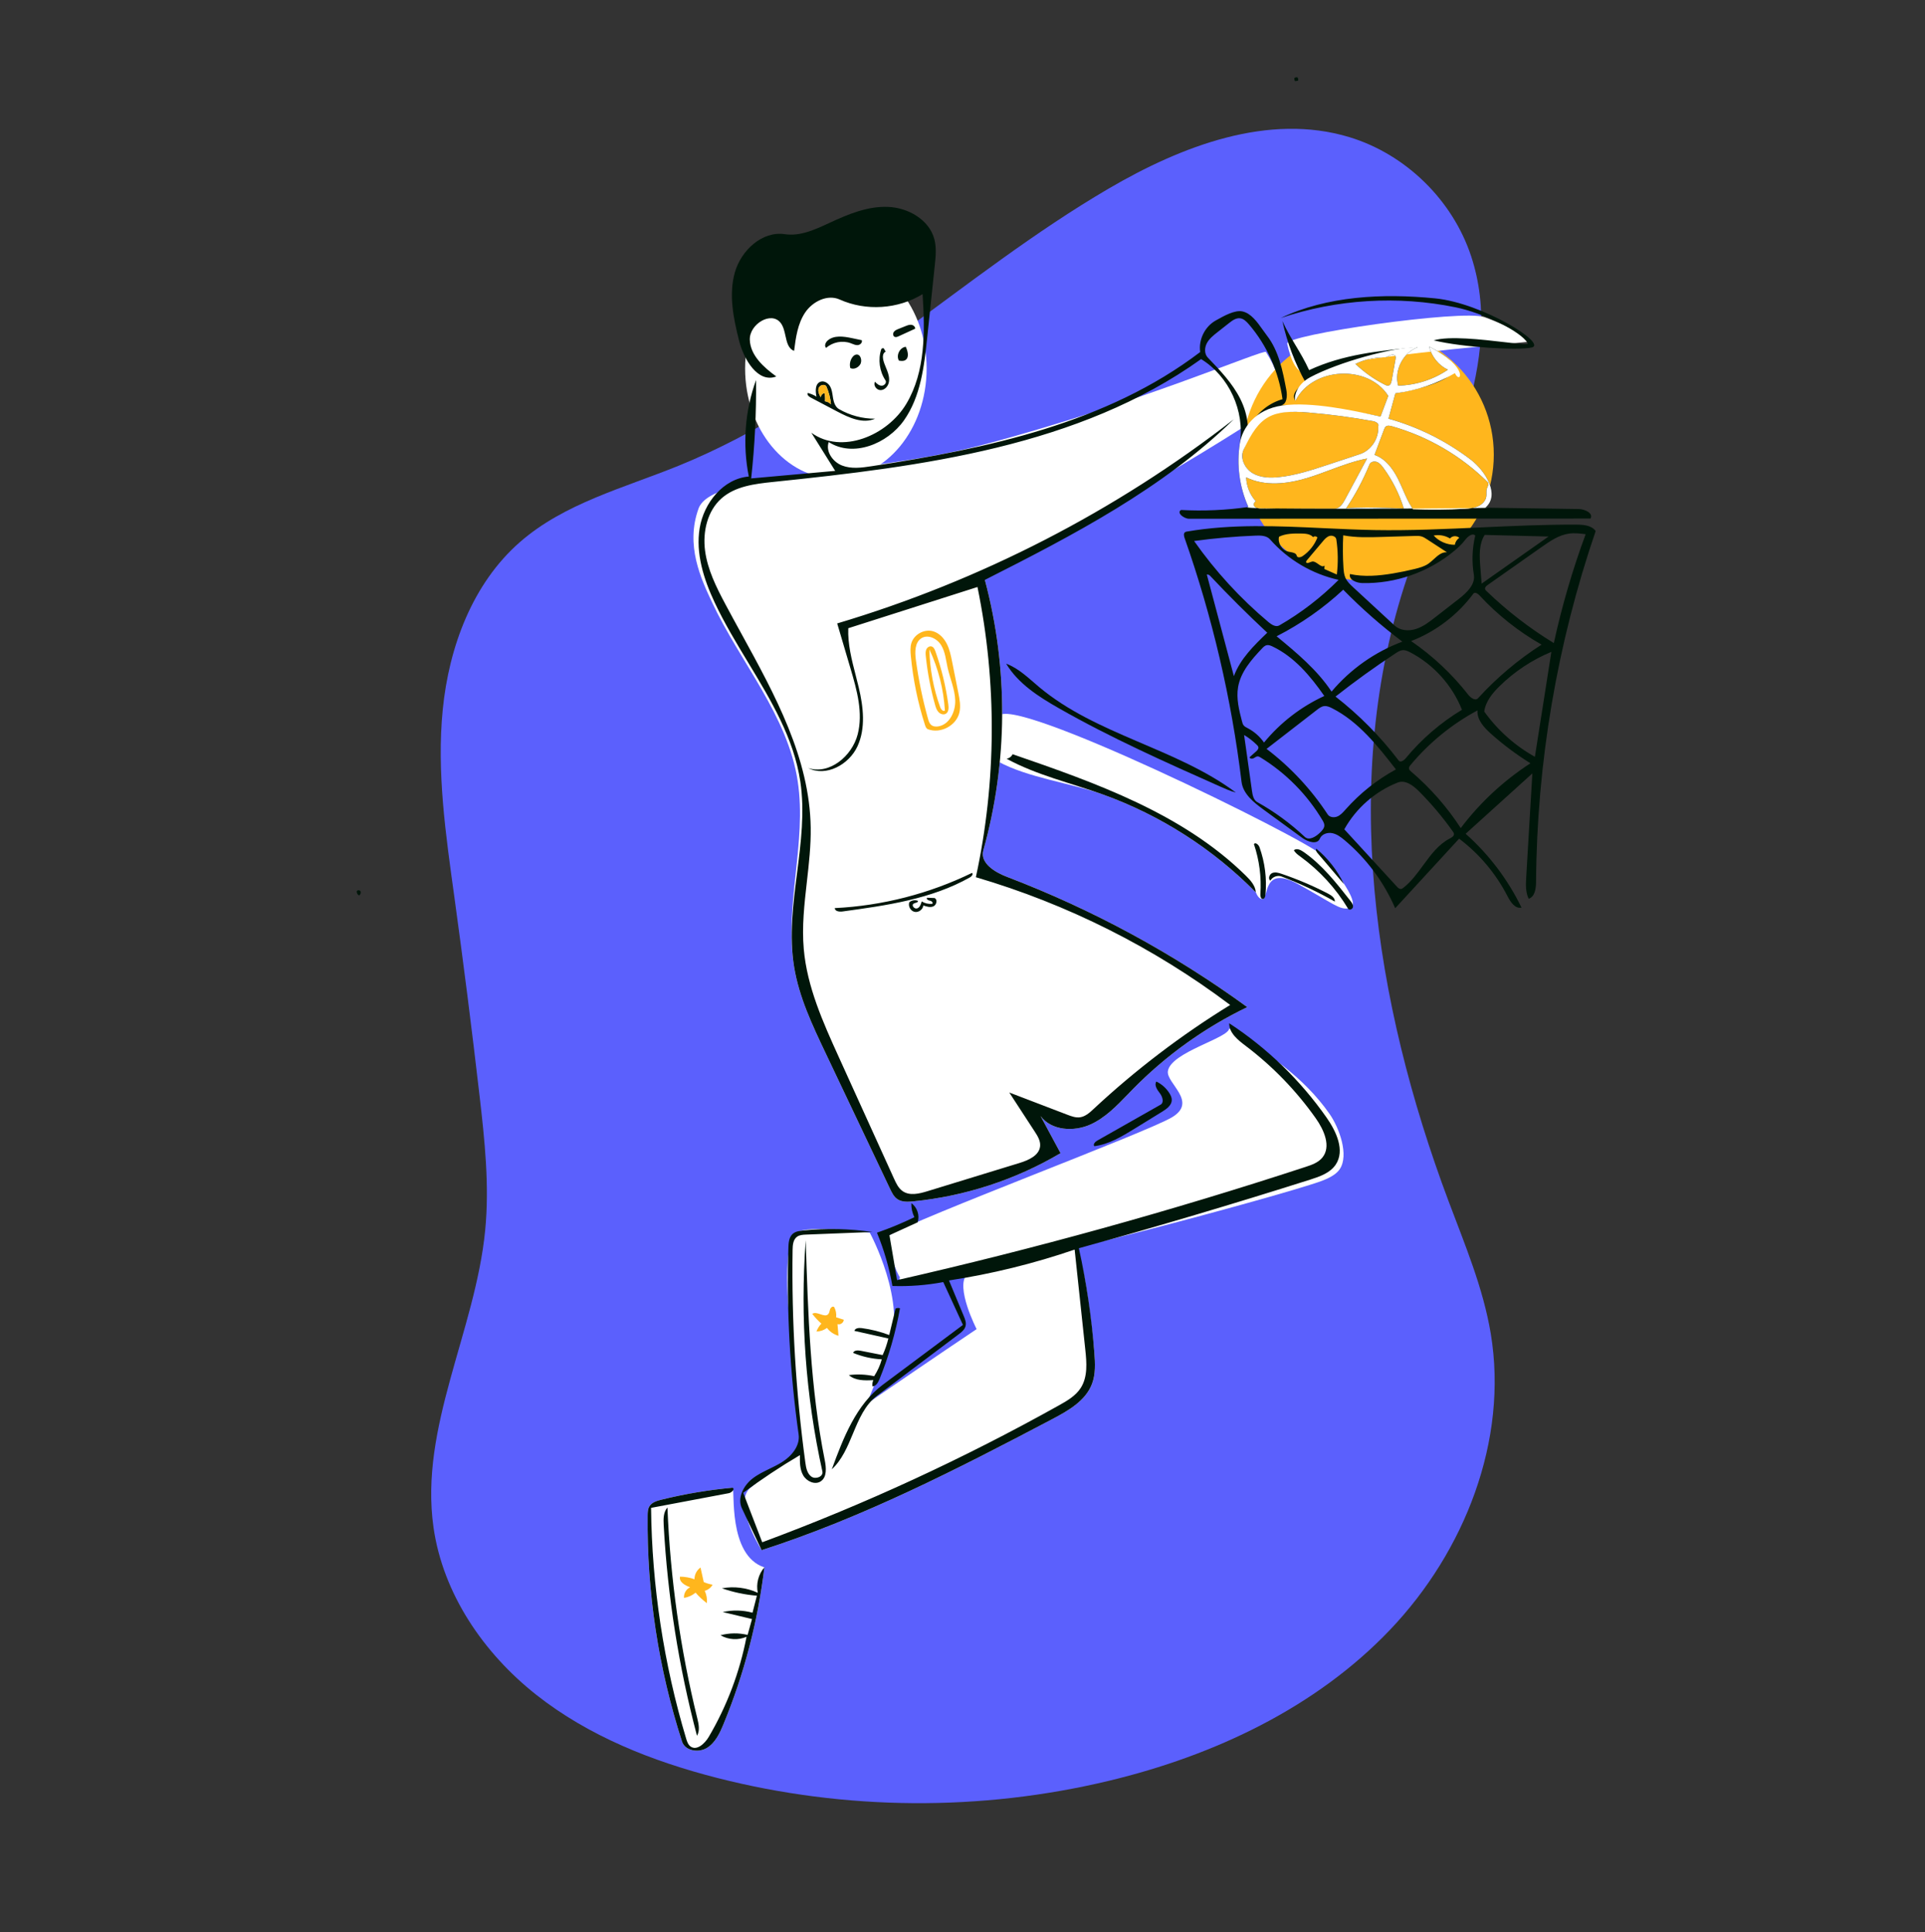 <svg width="274" height="275" viewBox="0 0 274 275" fill="none" xmlns="http://www.w3.org/2000/svg">
<rect x="0" y="0" width="274" height="275" fill="#333333" stroke="none"/>
<path fill-rule="evenodd" clip-rule="evenodd" d="M73.986 77.172C80.317 71.629 88.793 69.455 96.58 66.293C119.11 57.144 136.802 39.123 157.802 26.845C168.195 20.769 180.571 16.024 192.081 19.525C200.091 21.962 206.754 28.475 209.392 36.448C214.372 51.5 205.361 67.105 200.306 82.132C190.658 110.808 195.553 142.621 206.178 170.947C208.501 177.141 211.108 183.297 212.193 189.825C214.715 204.999 208.466 220.829 197.876 231.951C187.287 243.073 172.807 249.865 157.901 253.451C139.632 257.846 120.299 257.71 102.093 253.059C92.867 250.702 83.795 247.125 76.315 241.214C68.835 235.303 63.05 226.851 61.704 217.392C59.677 203.148 67.651 189.451 69.057 175.132C69.683 168.76 68.995 162.339 68.261 155.979C67.171 146.543 65.976 137.119 64.678 127.709C63.454 118.842 62.135 109.88 63.022 100.972C63.91 92.064 67.265 83.057 73.986 77.172Z" fill="#5B60FD"/>
<path d="M155.768 192.559C155.881 194.036 155.957 195.566 155.438 196.953C154.531 199.375 152.069 200.781 149.786 201.983C136.381 209.046 122.825 215.998 108.409 220.641C107.767 219.594 104.409 213.816 106.814 211.75C112.016 207.284 139.009 189.175 139.009 189.175C139.009 189.175 135.905 183.136 137.648 181.365C140.994 177.965 150.817 177.419 152.962 177.857C154.397 178.15 155.68 191.423 155.768 192.559Z" fill="white"/>
<path fill-rule="evenodd" clip-rule="evenodd" d="M114.325 209.994C114.325 209.994 114.809 211.06 116.334 211.06C117.859 211.06 120.721 205.166 122.268 202.034C123.831 198.869 123.739 198.833 126.496 192.152C129.252 185.471 123.805 175.453 123.805 175.453C123.805 175.453 114.896 174.262 113.382 175.453C111.008 177.32 112.523 189.24 112.523 189.24L114.325 209.994Z" fill="white"/>
<path d="M157.039 113.099C152.428 111.434 146.359 110.731 142.054 108.382C142.23 108.358 141.134 105.226 142.144 102.016C143.271 98.436 185.763 119.352 188.162 121.71C188.415 121.959 194.319 128.81 192.047 129.272C190.667 129.552 189.785 128.604 184.763 125.835C179.742 123.065 180.575 127.839 179.742 127.95C179.02 128.046 178.738 126.838 178.748 127.012C172.661 120.833 165.185 116.041 157.039 113.099Z" fill="white"/>
<path fill-rule="evenodd" clip-rule="evenodd" d="M180.192 50.096C181.765 52.591 182.131 54.159 182.531 57.084C180.17 59.011 153.022 76.321 133.349 84.242L133.716 84.214C137.042 83.947 139.505 83.36 140.181 82.539C143.542 95.082 143.466 108.535 139.963 121.039C139.471 122.798 141.516 124.097 143.231 124.768L143.319 124.802C155.471 129.435 167.008 135.688 177.532 143.346C171.491 146.255 165.957 150.222 161.256 155.014L160.757 155.528C159.092 157.249 157.426 159.031 155.265 160.027C152.887 161.123 149.675 160.947 148.106 158.846L150.956 164.134C144.68 167.843 137.608 170.184 130.365 170.954L129.984 170.993C129.207 171.07 128.358 171.111 127.716 170.665C127.256 170.345 126.984 169.828 126.74 169.319L117.152 149.119C115.405 145.428 113.698 141.668 113.037 137.642C111.603 128.909 114.866 119.951 113.545 111.2C112.132 101.833 105.368 94.304 101.349 85.731C99.802 82.43 97.521 77.61 99.435 72.37C101.349 67.129 123.056 67.767 139.963 63.295C161.796 57.521 179.913 49.653 180.192 50.096Z" fill="white"/>
<ellipse cx="118.975" cy="52.446" rx="12.918" ry="15.665" fill="white"/>
<path d="M136.561 101.41C136.13 103.28 133.875 104.471 132.084 103.796C131.846 103.706 131.739 103.434 131.661 103.191C130.636 99.999 129.959 96.695 129.646 93.356C129.59 92.752 129.547 92.13 129.719 91.548C130.094 90.281 131.59 89.475 132.85 89.862C133.707 90.126 134.369 90.842 134.773 91.647C135.176 92.451 135.356 93.346 135.532 94.229C135.823 95.687 136.113 97.144 136.404 98.602C136.588 99.528 136.773 100.489 136.561 101.41Z" fill="white"/>
<path d="M128.101 181.792C127.818 181.622 125.616 176.406 126.602 175.808C130.733 173.303 163.008 161.271 166.788 159.044C170.568 156.818 165.991 154.185 166.234 152.469C166.618 149.755 174.942 147.752 174.96 146.375C180.379 149.915 185.527 153.228 189.242 158.54C190.626 160.52 192.04 164.403 190.696 166.411C189.9 167.599 187.862 168.196 186.502 168.627C175.585 172.09 125.956 185.244 128.101 181.792Z" fill="white"/>
<path d="M108.797 223.09C107.882 230.747 105.919 238.276 102.981 245.401C102.445 246.699 101.81 248.064 100.613 248.792C99.415 249.52 97.51 249.211 97.077 247.875C93.726 237.511 92.066 226.6 92.184 215.705C92.189 215.263 92.202 214.798 92.426 214.417C92.766 213.837 93.48 213.619 94.131 213.458C97.463 212.635 100.856 212.064 104.273 211.75C104.651 211.931 103.552 221.374 108.797 223.09Z" fill="white"/>
<ellipse cx="194.723" cy="64.717" rx="17.901" ry="17.967" fill="#FFB61D"/>
<path fill-rule="evenodd" clip-rule="evenodd" d="M183.216 48.928C183.73 51.206 184.545 53.486 186.455 53.136C188.938 52.682 183.869 51.783 217.428 48.661C217.811 48.626 217.138 47.877 216.804 47.686C215.04 46.676 213.18 45.819 211.268 45.133C208.165 44.02 182.922 47.624 183.216 48.928Z" fill="white"/>
<path fill-rule="evenodd" clip-rule="evenodd" d="M178.748 127.012C172.661 120.833 165.185 116.041 157.039 113.099C152.428 111.434 147.576 110.338 143.271 107.99C143.64 107.938 143.976 107.687 144.13 107.347C156.027 111.448 168.346 115.805 177.331 124.639C178.003 125.3 178.693 126.069 178.748 127.012Z" fill="#00160A"/>
<path fill-rule="evenodd" clip-rule="evenodd" d="M143.214 94.463C145.028 95.136 146.44 96.562 147.925 97.804C156.077 104.621 167.393 106.458 175.912 112.806C175.136 112.601 174.399 112.273 173.666 111.947C165.896 108.489 158.111 105.024 150.722 100.809C147.844 99.168 144.922 97.308 143.214 94.463L143.214 94.463Z" fill="#00160A"/>
<path fill-rule="evenodd" clip-rule="evenodd" d="M105.191 48.463C104.394 45.29 103.703 41.929 104.596 38.781C105.488 35.634 108.488 32.847 111.713 33.332C113.897 33.66 116.034 32.667 118.042 31.734L118.125 31.696C120.738 30.482 123.502 29.336 126.379 29.446C129.257 29.555 132.268 31.265 132.998 34.06C133.312 35.263 133.184 36.531 133.055 37.767L131.975 48.056C131.545 52.157 131.042 56.457 128.673 59.825C126.304 63.193 121.409 65.153 117.957 62.916C117.482 64.254 118.537 65.745 119.856 66.258C121.175 66.771 122.65 66.571 124.049 66.358C140.542 63.843 157.545 60.226 170.834 50.105C170.576 48.353 171.492 46.487 173.034 45.625L173.179 45.544C174.198 44.972 175.757 44.097 176.821 44.32C178.061 44.578 178.933 45.809 179.735 46.941C179.935 47.224 180.131 47.5 180.327 47.754C182.019 49.942 182.581 52.776 183.094 55.497C183.256 56.356 183.18 57.574 182.316 57.69C187.081 57.77 191.837 58.307 196.5 59.291L197.603 56.352C194.738 51.819 186.784 52.235 184.403 57.042C183.676 56.171 184.836 54.998 185.841 54.472C185.78 54.504 185.785 54.499 185.846 54.466C184.324 51.726 183.204 48.762 182.531 45.699C183.141 47.023 183.788 48.107 184.435 49.19C185.082 50.274 185.729 51.357 186.339 52.682C191.205 50.423 196.306 49.936 201.638 49.427L201.775 49.414C201.783 49.414 201.79 49.413 201.797 49.412C201.795 49.413 201.793 49.414 201.791 49.414C199.695 50.206 198.415 52.721 199.008 54.889C201.519 54.836 204.01 54.04 206.09 52.625C204.774 51.995 203.767 50.752 203.42 49.331C205.915 50.596 207.668 51.981 206.716 53.096C205.385 54.654 200.352 55.765 198.615 55.979L197.634 59.592C201.843 60.768 205.827 62.748 209.31 65.395C211.509 67.066 213.536 70.489 211.418 72.261L224.711 72.453C225.585 72.466 226.821 73.042 226.393 73.807L169.271 73.837C168.485 73.837 167.419 72.95 168.118 72.587C171.313 72.759 174.526 72.617 177.695 72.163C176.423 69.351 175.994 66.162 176.477 63.113C177.207 58.5 174.933 53.55 170.964 51.111C153.548 63.566 131.276 66.398 110.003 68.6C107.421 68.868 104.656 69.208 102.706 70.929C100.672 72.724 100.001 75.701 100.359 78.395C100.717 81.09 101.957 83.576 103.235 85.973C103.982 87.373 104.751 88.776 105.523 90.183L105.523 90.183C110.333 98.949 115.246 107.902 115.394 117.796C115.432 120.364 115.142 122.926 114.851 125.486C114.488 128.686 114.125 131.881 114.407 135.079C114.88 140.468 117.149 145.511 119.384 150.434L127.254 167.763C127.557 168.43 127.886 169.129 128.488 169.544C129.488 170.235 130.84 169.905 132.001 169.549L145.128 165.526C146.415 165.131 147.943 164.453 148.05 163.106C148.108 162.364 147.685 161.68 147.279 161.057L143.656 155.499L151.917 158.661C152.499 158.884 153.113 159.111 153.73 159.025C154.491 158.919 155.102 158.363 155.665 157.838C161.634 152.275 168.155 147.31 175.101 143.039C164.25 134.867 151.923 128.675 138.902 124.856C141.841 111.304 141.92 97.134 139.131 83.55L120.743 89.417C120.654 91.677 121.224 93.885 121.792 96.087L121.792 96.087C121.942 96.668 122.092 97.249 122.229 97.829C122.888 100.61 123.246 103.647 122.045 106.238C120.844 108.83 117.574 110.622 115.04 109.317C118.055 110.308 121.273 107.626 122.075 104.546C122.877 101.465 121.969 98.225 121.067 95.172L119.165 88.734C139.554 82.66 158.803 72.752 175.616 59.677C165.514 69.549 152.768 76.164 140.181 82.539C143.542 95.082 143.466 108.535 139.963 121.039C139.462 122.829 141.587 124.142 143.319 124.802C155.471 129.435 167.008 135.688 177.532 143.346C171.491 146.255 165.957 150.222 161.256 155.014C161.018 155.256 160.781 155.502 160.544 155.748L160.542 155.75C158.948 157.401 157.333 159.074 155.265 160.027C152.887 161.123 149.675 160.947 148.106 158.846L150.956 164.134C144.57 167.908 137.359 170.266 129.984 170.993C129.207 171.07 128.358 171.111 127.716 170.665C127.225 170.324 126.948 169.758 126.691 169.217L117.46 149.77C115.609 145.87 113.737 141.905 113.037 137.642C112.312 133.227 112.881 128.754 113.45 124.28C114.007 119.904 114.564 115.527 113.911 111.2C112.982 105.047 109.745 99.687 106.494 94.304C104.796 91.492 103.094 88.673 101.715 85.731C100.167 82.43 99.002 78.769 99.59 75.169C100.179 71.569 102.961 68.13 106.583 67.824C105.67 63.267 106.031 58.459 107.613 54.089C107.664 58.766 107.433 63.445 106.921 68.094L118.878 67.021L115.483 61.59C119.784 64.722 126.31 62.027 129.025 57.442C131.74 52.858 131.663 47.186 131.32 41.864C127.823 44.014 123.263 44.31 119.519 42.632C117.781 41.853 115.664 42.902 114.601 44.487C113.538 46.072 113.27 48.045 113.03 49.941C112.201 49.625 112.006 48.735 111.802 47.809L111.802 47.809C111.659 47.159 111.512 46.491 111.14 45.991C109.81 44.206 106.646 46.138 106.726 48.365C106.805 50.592 108.698 52.276 110.495 53.585C107.888 54.581 105.872 51.178 105.191 48.463ZM177.769 46.169C177.428 45.771 177.025 45.361 176.506 45.301C175.934 45.235 175.414 45.611 174.961 45.968L173.283 47.288C172.709 47.739 172.119 48.209 171.778 48.855C171.437 49.501 171.412 50.376 171.919 50.901C173.654 52.702 175.416 54.538 176.54 56.775C177.663 59.011 178.071 61.75 177.012 64.017C176.462 65.193 177.171 66.665 178.278 67.335C179.386 68.005 180.76 68.043 182.047 67.909C184.398 67.664 186.665 66.918 188.911 66.176L193.56 64.639C195.172 64.107 196.306 62.386 196.163 60.689C196.371 60.338 195.847 60.018 195.447 59.945C192.433 59.395 189.392 58.988 186.339 58.727C183.492 58.483 180.342 58.456 178.131 60.272C179.087 58.608 180.708 57.341 182.551 56.82C182.016 52.909 180.334 49.162 177.769 46.169ZM195.647 64.747C197.174 65.272 198.236 66.672 198.967 68.118C199.229 68.636 199.462 69.17 199.694 69.704L199.694 69.704C200.11 70.659 200.526 71.613 201.108 72.473C203.551 72.565 205.998 72.548 208.439 72.42C209.088 72.386 209.752 72.341 210.348 72.081C210.945 71.822 211.47 71.304 211.56 70.658C211.581 70.508 211.579 70.355 211.576 70.202V70.202C211.573 69.978 211.569 69.754 211.64 69.543C211.663 69.476 211.692 69.406 211.721 69.335L211.721 69.334C211.829 69.077 211.941 68.809 211.759 68.628C207.978 64.878 203.237 62.111 198.12 60.669C197.83 60.587 197.487 60.519 197.253 60.709C197.121 60.817 197.056 60.984 196.996 61.143L195.647 64.747ZM179.454 72.367L189.986 72.399C190.659 72.401 191.108 71.725 191.428 71.13L194.589 65.258C192.772 65.61 191.035 66.256 189.297 66.903L189.297 66.903C188.237 67.297 187.177 67.692 186.098 68.02C183.247 68.886 180.05 69.256 177.376 67.941C177.416 69.195 177.915 70.428 178.756 71.356C178.529 71.444 178.401 71.732 178.489 71.96C178.624 72.308 179.082 72.365 179.454 72.367ZM191.598 72.361C193.584 72.169 195.585 72.233 197.579 72.297L199.813 72.37C199.172 70.295 198.182 68.33 196.898 66.582C196.652 66.248 196.378 65.907 195.993 65.756C195.608 65.604 195.087 65.722 194.93 66.106C194.035 68.297 192.917 70.397 191.598 72.361ZM197.108 54.753C197.283 54.841 197.481 54.928 197.668 54.871C197.943 54.787 198.037 54.451 198.088 54.167L198.632 51.142C198.663 50.974 198.689 50.787 198.596 50.644C198.45 50.418 198.107 50.447 197.865 50.563C197.803 50.593 197.742 50.627 197.681 50.66L197.681 50.66C197.503 50.759 197.324 50.858 197.124 50.855C195.676 50.832 194.224 51.157 192.924 51.796C194.163 52.982 195.578 53.982 197.108 54.753ZM130.261 46.785L127.919 47.858C127.731 47.944 127.51 48.03 127.326 47.937C127.09 47.817 127.074 47.459 127.227 47.243C127.38 47.027 127.639 46.918 127.884 46.819L128.905 46.41C129.168 46.305 129.444 46.197 129.725 46.233C130.005 46.269 130.282 46.502 130.261 46.785ZM122.09 49.121C122.44 49.095 122.792 48.747 122.66 48.421L121.251 48.124C120.067 47.875 118.678 47.676 117.781 48.491C117.49 48.755 117.298 49.257 117.592 49.518C118.52 48.685 119.916 48.418 121.085 48.85C121.152 48.875 121.219 48.902 121.287 48.929L121.287 48.929C121.549 49.035 121.813 49.141 122.09 49.121ZM126.067 50.061L125.797 49.59C125.676 49.526 125.508 49.574 125.44 49.693C124.951 51.162 125.179 52.852 126.038 54.138C126.25 54.454 125.883 54.901 125.503 54.899C125.123 54.897 124.805 54.619 124.549 54.338C124.251 54.836 124.765 55.535 125.343 55.528C125.922 55.522 126.396 54.993 126.516 54.425C126.635 53.857 126.477 53.267 126.267 52.725C126.215 52.591 126.16 52.457 126.104 52.323L126.104 52.323C125.937 51.919 125.769 51.514 125.693 51.084C125.624 50.694 125.695 50.195 126.067 50.061ZM116.216 56.456C116.052 55.684 116.014 54.651 116.741 54.349C117.282 54.124 117.909 54.524 118.182 55.044C118.39 55.439 118.456 55.886 118.523 56.331C118.543 56.472 118.564 56.612 118.589 56.75C118.694 57.328 118.92 57.941 119.428 58.234C120.979 59.128 122.768 59.603 124.557 59.596C122.825 60.361 120.851 59.46 119.175 58.577L115.36 56.565C115.113 56.434 114.823 56.166 114.975 55.93C115.412 56.04 115.833 56.218 116.216 56.456ZM117.356 55.942C117.442 56.324 117.465 56.72 117.424 57.109C117.745 57.158 118.05 57.311 118.283 57.538C118.2 56.678 117.981 55.831 117.637 55.039C117.447 54.605 116.71 54.772 116.541 55.215C116.372 55.658 116.583 56.151 116.823 56.559C116.835 56.266 117.068 55.996 117.356 55.942ZM119.91 129.734C126.158 128.884 132.577 127.979 138.069 124.872C138.307 124.738 138.566 124.416 138.355 124.242C132.267 127.206 125.579 128.922 118.82 129.252C118.826 129.705 119.462 129.795 119.91 129.734ZM125.631 192.873C125.979 192.114 126.252 191.321 126.444 190.508L121.612 189.426C121.711 189.025 122.256 188.977 122.664 189.032C123.998 189.211 125.311 189.542 126.57 190.017L127.469 186.26C127.66 186.156 127.896 186.139 128.101 186.214C127.485 189.668 126.505 193.056 125.183 196.305C124.991 196.776 124.68 197.324 124.173 197.32C124.137 197.019 124.185 196.709 124.311 196.435C123.094 196.506 121.738 196.531 120.825 195.721C122.023 195.566 123.247 195.619 124.426 195.877C124.906 195.137 125.275 194.325 125.516 193.477C124.115 193.409 122.727 193.097 121.43 192.56C121.563 192.174 122.103 192.178 122.503 192.257L125.631 192.873ZM99.207 247.061C96.615 237.265 95.024 227.202 94.469 217.082C94.421 216.202 94.414 215.222 95.002 214.568C95.408 224.672 96.832 234.734 99.246 244.551C99.452 245.386 99.651 246.325 99.207 247.061ZM102.873 229.449C104.265 229.134 105.734 229.166 107.111 229.543L107.734 227.12C106.039 226.981 104.362 226.627 102.755 226.068C104.469 225.748 106.28 225.975 107.863 226.708C107.593 225.445 107.949 224.063 108.797 223.09C107.882 230.747 105.919 238.276 102.981 245.401C102.445 246.699 101.81 248.064 100.613 248.792C99.415 249.52 97.51 249.211 97.077 247.875C93.726 237.511 92.066 226.6 92.184 215.705C92.189 215.263 92.202 214.798 92.426 214.417C92.766 213.837 93.48 213.619 94.131 213.458C97.463 212.635 100.856 212.064 104.273 211.75C104.651 211.931 104.154 212.451 103.742 212.529L92.673 214.619C92.79 225.728 94.475 236.82 97.664 247.459C97.788 247.873 97.933 248.314 98.279 248.572C99.171 249.236 100.319 248.171 100.884 247.211C103.471 242.818 105.298 237.975 106.26 232.964C105.084 233.485 103.662 233.402 102.554 232.75C103.81 232.415 105.149 232.398 106.412 232.702L107.041 230.442L102.873 229.449ZM166.788 156.563C166.791 156.231 166.646 155.916 166.473 155.634C166.025 154.904 165.364 154.308 164.593 153.94C164.256 154.461 164.714 155.112 165.091 155.604C165.469 156.097 165.724 156.931 165.185 157.237L156.174 162.349C155.876 162.518 155.537 162.887 155.767 163.141C157.838 162.88 159.688 161.759 161.468 160.664L165.434 158.222C166.07 157.83 166.782 157.311 166.788 156.563ZM132.663 128.645C132.904 128.576 132.624 128.226 132.374 128.199C132.125 128.173 131.775 127.943 131.965 127.778L133.017 127.82C133.476 128.012 133.324 128.786 132.873 128.995C132.421 129.205 131.894 129.042 131.424 128.877C131.367 129.46 130.736 129.915 130.167 129.783C129.598 129.651 129.229 128.965 129.432 128.415C129.762 128.131 130.256 128.053 130.656 128.224C130.695 128.395 130.52 128.448 130.33 128.505C130.22 128.538 130.105 128.572 130.023 128.632C129.693 128.873 130.172 129.434 130.554 129.291C130.937 129.149 131.089 128.697 131.194 128.301C131.628 128.573 132.153 128.696 132.663 128.645ZM121.868 50.465C122.499 50.367 122.775 51.34 122.432 51.88C122.14 52.341 121.517 52.631 121.031 52.386C120.891 51.858 121.007 51.267 121.337 50.832C121.471 50.656 121.65 50.498 121.868 50.465ZM128.832 51.273C129.45 50.931 129.227 49.997 128.922 49.358C128.066 49.467 127.518 50.577 127.949 51.326C128.245 51.38 128.568 51.419 128.832 51.273ZM126.602 175.808L130.612 173.976C130.939 173.005 130.557 171.838 129.72 171.251C129.696 171.938 129.845 172.631 130.149 173.248C128.42 174.087 126.64 174.824 124.824 175.453C125.831 177.89 126.57 180.439 127.021 183.038C129.446 183.118 131.878 182.932 134.262 182.483L137.063 188.579L125.663 197.087C121.855 199.93 120.033 204.659 118.397 209.131C119.847 207.794 120.628 205.92 121.406 204.055C122.261 202.003 123.112 199.961 124.844 198.657L136.445 189.922C136.865 189.606 137.312 189.25 137.439 188.739C137.559 188.26 137.366 187.764 137.176 187.308L135.077 182.253C141.153 181.324 147.146 179.851 152.962 177.857L154.479 192.099C154.677 193.952 154.838 195.97 153.836 197.539C153.116 198.667 151.908 199.37 150.741 200.021C137.186 207.596 123.047 214.119 108.494 219.514L105.788 212.473C108.382 210.546 111.078 208.756 113.859 207.113C113.84 208.099 113.835 209.14 114.325 209.994C114.815 210.848 115.99 211.388 116.813 210.851C117.732 210.25 117.607 208.888 117.391 207.809C115.337 197.534 115.008 187.001 114.686 176.527C113.87 187.536 114.672 198.664 117.058 209.44C117.22 210.171 116.094 210.608 115.489 210.171C114.884 209.734 114.731 208.91 114.631 208.168C113.271 198.148 112.664 188.025 112.816 177.913C112.826 177.23 112.888 176.447 113.434 176.039C113.794 175.771 114.273 175.743 114.72 175.725L124.184 175.354C120.921 174.878 117.599 174.805 114.318 175.138C113.786 175.191 113.218 175.272 112.82 175.631C112.301 176.101 112.239 176.883 112.217 177.585C111.946 186.468 112.434 195.375 113.674 204.175C113.9 205.776 112.685 207.243 111.32 208.103C110.746 208.465 110.134 208.762 109.523 209.06C108.679 209.469 107.836 209.879 107.099 210.455C105.827 211.448 104.912 213.22 105.601 214.682L108.409 220.641C122.825 215.998 136.38 209.046 149.786 201.983C152.069 200.781 154.531 199.375 155.438 196.953C155.957 195.566 155.881 194.036 155.768 192.559C155.383 187.55 154.646 182.569 153.564 177.665C164.603 174.615 175.585 171.357 186.502 167.894C187.862 167.462 189.325 166.953 190.121 165.764C191.465 163.757 190.214 161.063 188.83 159.084C185.115 153.772 180.379 149.182 174.96 145.641C174.942 147.018 176.193 148.021 177.29 148.849C181.123 151.746 184.508 155.24 187.284 159.169C188.463 160.838 189.512 163.206 188.208 164.779C187.623 165.484 186.707 165.802 185.838 166.087C166.716 172.356 147.306 177.736 127.689 182.205L126.602 175.808ZM214.567 127.541C214.993 128.372 215.657 129.383 216.568 129.184C214.641 125.201 211.922 121.606 208.617 118.673L218.111 110.083L217.241 124.815C217.178 125.868 217.126 126.976 217.589 127.924C218.477 127.629 218.632 126.458 218.639 125.52C218.754 108.562 221.632 91.626 227.124 75.588C226.55 74.773 225.401 74.68 224.407 74.675C219.875 74.653 215.346 74.861 210.817 75.068H210.817H210.817C205.759 75.3 200.701 75.531 195.64 75.444C193.222 75.402 190.798 75.287 188.374 75.173C181.868 74.866 175.361 74.559 168.962 75.654C168.865 75.67 168.765 75.688 168.684 75.744C168.439 75.914 168.512 76.29 168.611 76.572C172.561 87.797 175.285 99.457 176.718 111.275C176.925 112.988 178.434 114.198 179.824 115.214L185.351 119.252C186.137 119.826 187.489 120.267 187.862 119.367C188.128 118.726 188.934 118.452 189.614 118.583C190.294 118.714 190.87 119.152 191.4 119.599C194.499 122.207 196.981 125.547 198.588 129.272L207.689 119.371C210.555 121.528 212.926 124.345 214.567 127.541ZM193.919 82.993C198.636 83.093 203.37 81.433 206.999 78.408C207.544 77.954 208.067 77.468 208.498 76.905C208.876 76.414 209.524 75.805 209.985 76.219C209.543 78.039 209.475 79.949 209.784 81.796C210.019 83.197 208.777 84.364 207.659 85.235L204.273 87.871C203.428 88.529 202.559 89.2 201.54 89.526C200.521 89.853 199.304 89.77 198.516 89.044L192.642 83.621C192.199 83.212 191.744 82.786 191.5 82.233C191.302 81.786 191.259 81.288 191.226 80.8C191.125 79.267 191.114 77.729 191.193 76.195C192.992 76.535 194.838 76.481 196.668 76.425L201.387 76.282C201.706 76.272 202.03 76.263 202.336 76.353C202.62 76.436 202.872 76.6 203.119 76.761L205.953 78.607C205.215 78.553 204.648 79.072 204.075 79.595C203.822 79.826 203.569 80.058 203.299 80.242C202.741 80.622 202.076 80.807 201.42 80.969C200.377 81.228 199.324 81.445 198.264 81.621C196.242 81.957 194.156 82.14 192.152 81.706C191.938 82.525 193.076 82.975 193.919 82.993ZM187.454 101.035C187.762 100.797 188.09 100.55 188.476 100.503C188.868 100.456 189.252 100.624 189.605 100.803C193.377 102.714 196.098 106.167 198.692 109.514C196.006 110.973 193.575 112.904 191.545 115.193L191.496 115.249C191.167 115.62 190.828 116.003 190.377 116.203C189.903 116.412 189.262 116.348 188.977 115.914C186.632 112.343 183.678 109.175 180.281 106.592L187.454 101.035ZM190.094 99.145C192.861 96.967 195.72 94.907 198.662 92.974C198.962 92.776 199.28 92.574 199.638 92.542C200.029 92.507 200.405 92.681 200.753 92.863C204.06 94.594 206.715 97.546 208.094 101.024C205.059 102.852 202.335 105.2 200.076 107.936C199.82 108.247 199.326 108.571 199.082 108.249C196.497 104.84 193.467 101.771 190.094 99.145ZM212.195 104.413C213.95 105.983 215.842 107.399 217.842 108.64C214.032 111.104 210.657 114.241 207.918 117.864C205.969 114.858 203.583 112.139 200.857 109.82C200.722 109.705 200.577 109.575 200.552 109.399C200.526 109.203 200.659 109.024 200.785 108.872C203.424 105.705 206.677 103.054 210.307 101.112C210.202 102.425 211.215 103.537 212.195 104.413ZM178.745 76.236C179.472 76.208 180.301 76.231 180.782 76.779C183.318 79.666 186.788 81.714 190.535 82.533C188.025 85.053 185.182 87.239 182.103 89.013C181.604 89.3 180.997 88.918 180.555 88.548C176.545 85.184 172.976 81.293 169.968 77.004C172.878 76.604 175.809 76.348 178.745 76.236ZM191.346 118.039C193.02 115.03 195.759 112.632 198.957 111.378C200.028 110.959 201.148 111.802 201.962 112.617C203.725 114.38 205.339 116.293 206.782 118.328C206.863 118.441 206.945 118.563 206.953 118.701C206.971 119.008 206.641 119.2 206.369 119.341C204.752 120.176 203.667 121.66 202.573 123.154C201.73 124.307 200.882 125.467 199.781 126.34C199.671 126.427 199.551 126.514 199.412 126.527C199.179 126.549 198.984 126.361 198.825 126.188L191.346 118.039ZM210.575 84.731C213.142 87.509 216.138 89.887 219.423 91.754C216.093 93.888 213.042 96.46 210.375 99.385C209.99 99.806 209.328 99.32 208.976 98.87C206.678 95.932 203.928 93.351 200.854 91.246C204.361 89.896 207.472 87.527 209.712 84.501C209.916 84.225 210.342 84.479 210.575 84.731ZM199.61 91.328C195.716 92.776 192.207 95.251 189.53 98.436C187.478 95.339 184.573 92.927 181.712 90.564C185.156 88.808 188.357 86.57 191.191 83.935C193.805 86.609 196.622 89.083 199.61 91.328ZM219.43 77.86C220.63 77.016 221.89 76.147 223.342 75.948C224.123 75.841 224.916 75.936 225.698 76.036C223.831 81.087 222.316 86.269 221.169 91.532C217.718 89.424 214.496 86.935 211.582 84.125C211.499 84.045 211.412 83.959 211.385 83.846C211.326 83.607 211.554 83.402 211.755 83.26L219.43 77.86ZM179.916 105.687C179.326 104.837 178.528 104.133 177.612 103.653L177.551 103.621C177.349 103.517 177.142 103.41 177.006 103.229C176.89 103.075 176.839 102.882 176.789 102.695C176.37 101.091 175.947 99.428 176.227 97.794C176.598 95.632 178.131 93.88 179.639 92.291C179.825 92.096 180.027 91.892 180.29 91.833C180.569 91.77 180.855 91.886 181.114 92.008C184.223 93.481 186.531 96.231 188.499 99.06C185.189 100.582 182.231 102.867 179.916 105.687ZM211.264 101.277C211.449 99.863 212.411 98.683 213.425 97.683C215.545 95.593 218.07 93.919 220.818 92.782L218.472 107.717C215.637 106.138 213.156 103.921 211.264 101.277ZM179.111 106.333C179.169 106.579 178.962 106.8 178.773 106.968L177.862 107.777C177.897 107.999 178.216 108.03 178.416 107.931C178.476 107.901 178.534 107.864 178.592 107.828L178.593 107.828C178.728 107.743 178.863 107.658 179.019 107.659C179.164 107.66 179.296 107.737 179.42 107.813C183.022 110.015 186.076 113.111 188.235 116.746C188.371 116.975 188.507 117.22 188.504 117.487C188.5 117.87 188.213 118.183 187.944 118.455C187.338 119.07 186.346 119.706 185.717 119.114C183.679 117.195 181.404 115.53 178.959 114.169C178.43 113.874 178.29 113.188 178.205 112.586L177.083 104.614C177.742 105.009 178.353 105.483 178.9 106.023C178.99 106.112 179.082 106.209 179.111 106.333ZM172.231 81.943C174.856 84.737 177.574 87.444 180.377 90.057C178.487 91.872 176.536 93.775 175.627 96.237L171.775 81.777C171.942 81.757 172.116 81.82 172.231 81.943ZM210.704 80.69C210.581 79.134 210.487 77.452 211.324 76.136L220.416 76.366L210.893 83.068L210.704 80.69ZM190.281 81.774L188.495 80.984L188.538 80.499C188.27 80.74 187.961 80.519 187.632 80.284C187.339 80.074 187.03 79.853 186.72 79.939C186.646 79.959 186.563 79.991 186.479 80.024C186.216 80.126 185.942 80.232 185.911 79.993C185.899 79.896 185.966 79.808 186.028 79.734L188.287 77.053C188.553 76.737 188.841 76.407 189.234 76.286C189.628 76.166 190.147 76.364 190.208 76.773C190.457 78.426 190.481 80.114 190.281 81.774ZM186.905 76.453C187.063 76.275 187.393 76.307 187.514 76.512C187.099 77.58 186.353 78.515 185.406 79.157C185.135 79.341 184.651 79.426 184.579 79.105C184.493 78.723 184.049 78.643 183.637 78.569L183.637 78.569C183.55 78.553 183.464 78.537 183.384 78.519C182.479 78.317 181.843 77.301 182.053 76.395C183.011 75.925 184.122 75.927 185.188 75.939C185.804 75.946 186.5 75.987 186.905 76.453ZM207.714 76.558C207.377 76.775 207.141 77.143 207.084 77.541C205.953 77.552 204.827 77.061 204.062 76.226C204.855 76.072 205.703 76.224 206.394 76.643C206.698 76.247 207.361 76.204 207.714 76.558ZM217.453 48.852C216.483 47.148 211.102 44.542 207.194 43.741C198.953 42.05 190.27 42.581 182.295 45.265C188.873 42.134 196.79 41.723 204.306 42.471C211.04 43.142 220.308 48.944 218.024 49.46C216.112 49.892 208.252 49.46 204.062 48.446C206.298 47.786 210.953 48.328 214.143 48.7C216.163 48.936 217.595 49.103 217.453 48.852Z" fill="#00160A"/>
<path fill-rule="evenodd" clip-rule="evenodd" d="M100.309 226.421C100.566 226.968 100.673 227.584 100.618 228.186C100.028 227.746 99.487 227.242 99.007 226.685C98.539 227.077 97.964 227.339 97.362 227.435C97.301 226.814 97.67 226.174 98.237 225.918C97.512 225.672 96.623 225.158 96.794 224.408C97.494 224.415 98.192 224.541 98.851 224.779C98.844 224.127 99.176 223.48 99.71 223.107C99.863 223.799 100.016 224.49 100.17 225.181C100.573 225.355 100.996 225.481 101.428 225.556C101.194 225.982 100.779 226.303 100.309 226.421L100.309 226.421Z" fill="#FFB61D"/>
<path fill-rule="evenodd" clip-rule="evenodd" d="M119.349 190.124C118.699 189.946 118.113 189.546 117.709 189.006C117.28 189.33 116.746 189.512 116.209 189.518C116.366 189.101 116.607 188.716 116.913 188.394C116.441 187.972 116.006 187.508 115.616 187.008C116.268 186.531 117.369 187.642 117.9 187.032C118.064 186.843 118.071 186.569 118.157 186.334C118.244 186.099 118.519 185.881 118.725 186.022C118.974 186.466 119.077 186.99 119.015 187.495C119.378 187.61 119.74 187.726 120.102 187.841C120.089 188.265 119.607 188.601 119.207 188.466C119.254 189.019 119.301 189.571 119.349 190.124H119.349Z" fill="#FFB61D"/>
<path fill-rule="evenodd" clip-rule="evenodd" d="M184.172 121.016C184.535 120.698 185.097 120.947 185.494 121.221C188.17 123.066 190.218 125.671 192.223 128.234C192.42 128.486 192.628 128.778 192.58 129.095C192.532 129.411 192.055 129.62 191.89 129.346C190.153 126.453 187.832 123.916 185.108 121.933C184.751 121.674 184.374 121.408 184.172 121.016L184.172 121.016Z" fill="#00160A"/>
<path fill-rule="evenodd" clip-rule="evenodd" d="M117.356 55.942C117.442 56.324 117.465 56.72 117.424 57.109C117.745 57.158 118.05 57.311 118.283 57.538C118.2 56.678 117.981 55.831 117.637 55.039C117.447 54.605 116.71 54.772 116.541 55.215C116.372 55.658 116.583 56.151 116.823 56.559C116.835 56.266 117.068 55.996 117.356 55.942Z" fill="#FFB61D"/>
<path fill-rule="evenodd" clip-rule="evenodd" d="M189.998 128.323C187.565 126.938 185.024 125.742 182.407 124.752C181.831 124.534 181.115 124.802 180.822 125.345C180.458 125.079 180.673 124.436 181.088 124.261C181.504 124.086 181.978 124.224 182.404 124.368C184.681 125.141 186.9 126.086 189.035 127.194C189.5 127.436 190.029 127.798 189.998 128.323H189.998Z" fill="#00160A"/>
<path fill-rule="evenodd" clip-rule="evenodd" d="M179.273 120.585C180.05 122.749 180.341 125.087 180.12 127.377C180.096 127.628 179.993 127.949 179.742 127.95C179.451 127.952 179.38 127.547 179.4 127.255C179.565 124.855 179.25 122.423 178.48 120.144C178.686 119.825 179.145 120.228 179.273 120.585H179.273Z" fill="#00160A"/>
<path fill-rule="evenodd" clip-rule="evenodd" d="M191.293 125.835C190.04 124.363 188.788 122.892 187.535 121.42C187.385 121.244 187.23 120.989 187.366 120.801C189.015 122.17 190.365 123.899 191.293 125.835Z" fill="#00160A"/>
<path fill-rule="evenodd" clip-rule="evenodd" d="M51.059 127.425C50.857 127.303 50.745 127.046 50.792 126.814C50.923 126.677 51.172 126.681 51.299 126.822C51.421 127.048 51.306 127.369 51.069 127.467L51.059 127.425Z" fill="#00160A"/>
<path fill-rule="evenodd" clip-rule="evenodd" d="M184.778 11.486C184.629 11.509 184.481 11.531 184.332 11.554C184.251 11.418 184.219 11.253 184.245 11.097C184.374 11.013 184.535 10.981 184.686 11.011C184.77 11.139 184.8 11.301 184.767 11.451L184.778 11.486Z" fill="#00160A"/>
<path fill-rule="evenodd" clip-rule="evenodd" d="M136.561 101.41C136.13 103.28 133.875 104.471 132.084 103.796C131.846 103.706 131.739 103.434 131.661 103.191C130.636 99.999 129.959 96.695 129.646 93.356C129.59 92.752 129.547 92.13 129.719 91.548C130.094 90.281 131.59 89.475 132.85 89.862C133.707 90.126 134.369 90.842 134.773 91.647C135.176 92.451 135.356 93.346 135.532 94.229C135.823 95.687 136.113 97.144 136.404 98.602C136.588 99.528 136.773 100.489 136.561 101.41ZM132.529 103.171C132.81 103.416 133.22 103.45 133.586 103.385C135.155 103.102 136.015 101.29 135.964 99.691C135.913 98.093 135.228 96.592 134.88 95.031C134.638 93.945 134.546 92.788 133.967 91.838C133.389 90.888 132.089 90.246 131.15 90.839C130.202 91.438 130.212 92.807 130.362 93.921C130.746 96.751 131.324 99.555 132.091 102.305C132.179 102.622 132.281 102.956 132.529 103.171Z" fill="#FFB61D"/>
<path fill-rule="evenodd" clip-rule="evenodd" d="M134.652 101.573C134.321 101.786 133.856 101.643 133.586 101.356C133.316 101.069 133.195 100.676 133.088 100.296C132.455 98.042 132.015 95.734 131.777 93.405C131.744 93.085 131.717 92.75 131.841 92.454C131.965 92.158 132.29 91.921 132.598 92.009C132.898 92.094 133.045 92.426 133.149 92.721C134.013 95.16 134.627 97.688 134.979 100.252C135.045 100.728 135.055 101.313 134.652 101.573ZM132.289 92.432C132.35 95.234 132.871 98.026 133.826 100.66C133.935 100.961 134.239 101.325 134.494 101.133C134.312 98.128 133.56 95.159 132.289 92.432Z" fill="#FFB61D"/>
<path fill-rule="evenodd" clip-rule="evenodd" d="M197.603 56.352L196.5 59.291C196.252 59.239 195.96 59.175 195.631 59.103C192.654 58.451 186.642 57.134 182.551 57.712C178.596 58.271 176.817 60.966 176.477 63.113C175.994 66.162 176.423 69.351 177.695 72.163C177.218 72.231 177.749 72.283 178.981 72.321C179.134 72.356 179.301 72.366 179.454 72.367L181.814 72.374C186.608 72.43 194.549 72.417 201.047 72.382C201.067 72.412 201.088 72.443 201.108 72.473C203.551 72.565 205.998 72.548 208.439 72.42C208.804 72.401 209.173 72.378 209.533 72.316C211.428 72.294 212.271 72.273 211.418 72.261C213.536 70.489 211.509 67.066 209.31 65.395C205.827 62.748 201.843 60.768 197.634 59.592L198.615 55.979C201.594 55.611 204.497 54.629 207.09 53.111C207.852 54.855 209.308 52.316 203.42 49.331C203.767 50.752 204.774 51.995 206.09 52.625C204.01 54.04 201.519 54.836 199.008 54.889C198.415 52.719 199.697 50.201 201.797 49.412C198.232 49.412 190.511 51.554 186.516 53.681C184.363 54.827 184.148 56.736 184.403 57.042C186.784 52.235 194.738 51.819 197.603 56.352ZM209.533 72.316C209.813 72.268 210.087 72.195 210.348 72.081C210.945 71.822 211.47 71.304 211.56 70.658C211.581 70.508 211.579 70.355 211.576 70.202V70.202C211.573 69.978 211.569 69.754 211.64 69.543C211.663 69.476 211.692 69.406 211.722 69.334C211.829 69.077 211.941 68.809 211.759 68.628C207.978 64.878 203.237 62.111 198.12 60.669C197.83 60.587 197.487 60.519 197.253 60.71C197.121 60.817 197.056 60.984 196.996 61.143L195.647 64.747C197.174 65.272 198.236 66.673 198.967 68.118C199.229 68.636 199.462 69.171 199.694 69.704C200.096 70.626 200.497 71.546 201.047 72.382C204.522 72.364 207.584 72.339 209.533 72.316ZM181.814 72.374L189.986 72.399C190.659 72.402 191.108 71.725 191.428 71.13L194.589 65.259C192.772 65.61 191.036 66.256 189.297 66.903L189.297 66.903C188.237 67.297 187.177 67.692 186.098 68.02C183.247 68.886 180.05 69.256 177.376 67.941C177.416 69.195 177.915 70.428 178.756 71.356C178.529 71.444 178.401 71.732 178.489 71.96C178.569 72.165 178.761 72.269 178.981 72.321C179.704 72.343 180.669 72.36 181.814 72.374ZM178.278 67.335C177.171 66.665 176.462 65.193 177.012 64.017C179.286 59.149 181.002 58.269 186.339 58.727C189.392 58.988 192.433 59.395 195.447 59.945C195.847 60.018 196.371 60.338 196.163 60.689C196.306 62.386 195.172 64.107 193.56 64.64L188.911 66.176C186.665 66.918 184.398 67.664 182.047 67.909C180.76 68.043 179.386 68.005 178.278 67.335ZM191.598 72.361C193.584 72.169 195.585 72.233 197.579 72.298L199.813 72.37C199.172 70.295 198.182 68.33 196.898 66.582C196.652 66.248 196.378 65.907 195.993 65.756C195.608 65.604 195.087 65.722 194.931 66.106C194.035 68.297 192.917 70.397 191.598 72.361ZM197.668 54.871C197.481 54.928 197.283 54.841 197.108 54.753C195.578 53.982 194.163 52.982 192.924 51.796C194.224 51.157 195.676 50.832 197.124 50.855C197.324 50.858 197.503 50.759 197.681 50.66C197.742 50.627 197.803 50.593 197.865 50.563C198.107 50.447 198.45 50.418 198.596 50.644C198.689 50.787 198.663 50.974 198.632 51.142L198.088 54.167C198.037 54.451 197.943 54.787 197.668 54.871Z" fill="white"/>
</svg>
